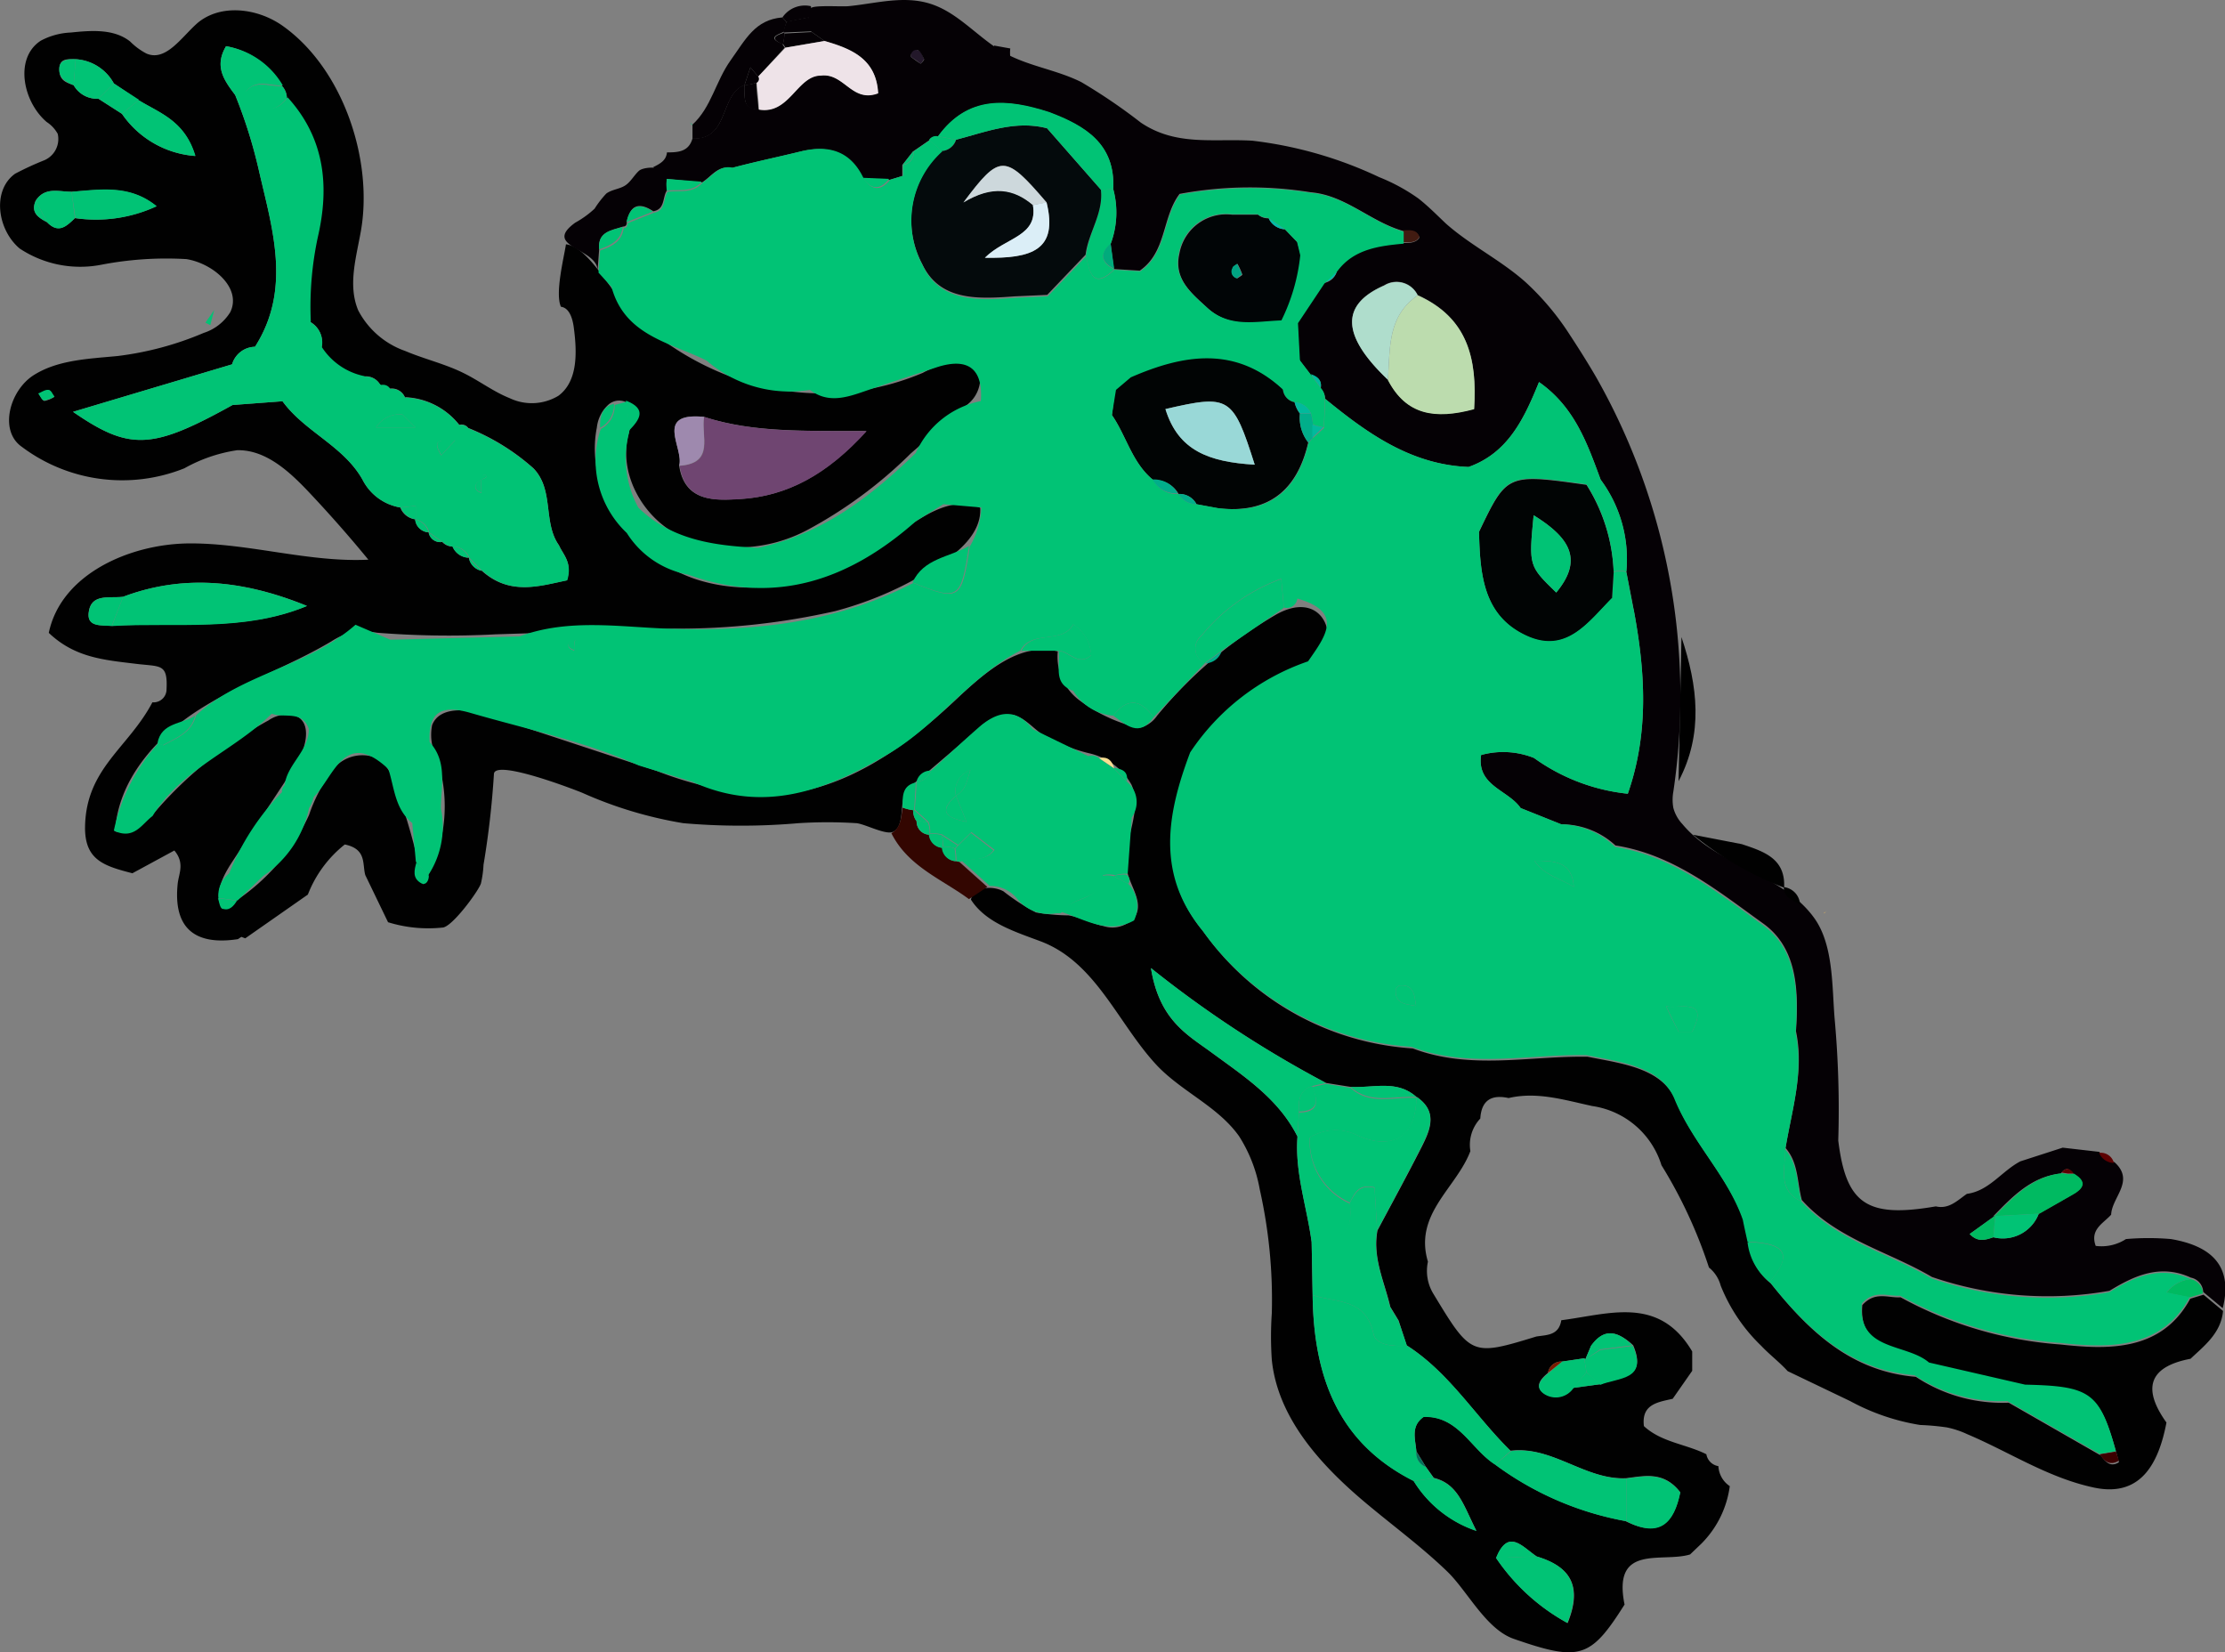 <svg xmlns="http://www.w3.org/2000/svg" width="136.81" height="101.59" viewBox="0 0 136.81 101.59">
  <rect x="0" y="0" width="136.81" height="101.59" fill="#808080" stroke="none"/>
  <defs>
    <style>
      .cls-1 {
        fill: #050105;
      }

      .cls-2 {
        fill: #23182a;
      }

      .cls-3 {
        fill: #010101;
      }

      .cls-4 {
        fill: #fec351;
      }

      .cls-5 {
        fill: #01c375;
      }

      .cls-6 {
        fill: #bcdcae;
      }

      .cls-7 {
        fill: #eee3e8;
      }

      .cls-8 {
        fill: #afddcc;
      }

      .cls-9 {
        fill: #00ba61;
      }

      .cls-10 {
        fill: #01ab7c;
      }

      .cls-11 {
        fill: #411b11;
      }

      .cls-12 {
        fill: #01bda7;
      }

      .cls-13 {
        fill: #5c0001;
      }

      .cls-14 {
        fill: #01ba9c;
      }

      .cls-15 {
        fill: #6f4571;
      }

      .cls-16 {
        fill: #330601;
      }

      .cls-17 {
        fill: #9e89ae;
      }

      .cls-18 {
        fill: #3b0000;
      }

      .cls-19 {
        fill: #01715b;
      }

      .cls-20 {
        fill: #f7df91;
      }

      .cls-21 {
        fill: #01ae8a;
      }

      .cls-22 {
        fill: #7a1c01;
      }

      .cls-23 {
        fill: #00ab91;
      }

      .cls-24 {
        fill: #010404;
      }

      .cls-25 {
        fill: #040a0c;
      }

      .cls-26 {
        fill: #010506;
      }

      .cls-27 {
        fill: #cdd8dc;
      }

      .cls-28 {
        fill: #dbeef7;
      }

      .cls-29 {
        fill: #99d8d7;
      }

      .cls-30 {
        fill: #00a482;
      }
    </style>
  </defs>
  <g id="Layer_2" data-name="Layer 2">
    <g id="Layer_1-2" data-name="Layer 1">
      <g>
        <path class="cls-1" d="M61.12,2.8l1,.18a2.19,2.19,0,0,0,0,.51C61.59,3.58,61.19,3.43,61.12,2.8Z"/>
        <path class="cls-1" d="M49.86.38a1,1,0,0,1-.14.7l-1.36.27-.25-.28A1.67,1.67,0,0,1,49.86.38Z"/>
        <path class="cls-1" d="M50.7,2.52l-2.4.41-.16-.24A2.56,2.56,0,0,0,48.23,2l0,.06,1.68-.09Z"/>
        <path class="cls-2" d="M56,3.49c0-.31.12-.52.42-.41s.3.35.4.56c0,0-.2.29-.21.28C56.44,3.79,56.24,3.64,56,3.49Z"/>
        <path class="cls-1" d="M49.86,1.93,48.18,2c0-.23.11-.45.18-.67l1.36-.27C49.76,1.36,49.81,1.65,49.86,1.93Z"/>
        <path class="cls-1" d="M48.23,2a2.56,2.56,0,0,1-.09.73C47.21,2.33,47.82,2.15,48.23,2Z"/>
        <path class="cls-1" d="M98.15,23.2a39.75,39.75,0,0,1,4.74,25.47,2.82,2.82,0,0,0,0,1,2.34,2.34,0,0,0,.56,1c2.16,2.59,6.08,3,8.08,5.74,1.22,1.66,1.11,4.24,1.28,6.25a61.91,61.91,0,0,1,.22,7.46c.48,3.92,1.77,4.78,6,4.05.81.19,1.33-.37,1.91-.77,1.37-.18,2.14-1.4,3.29-2l2.6-.84,2.26.26a1,1,0,0,0,.91.62c1.31,1.16-.15,2.16-.19,3.24-.48.54-1.32.9-.95,1.92a2.76,2.76,0,0,0,1.86-.42,16,16,0,0,1,2.77,0c2.34.4,3.86,1.54,3.18,4.25l-1.2-1a.94.94,0,0,0-.76-.88c-1.86-.86-3.47-.13-5,.81a21.89,21.89,0,0,1-10.92-.85c-2.66-1.57-5.81-2.3-8-4.73-.29-1.08-.2-2.29-1-3.2.39-2.38,1.16-4.72.64-7.18.17-2.48.09-5.1-2-6.61-2.79-2-5.52-4.25-9.1-4.81A4.89,4.89,0,0,0,96,50.68l-2.5-1c-.77-1.12-2.71-1.36-2.43-3.26a5.1,5.1,0,0,1,3.25.18,12,12,0,0,0,5.77,2.2c1.32-3.78,1.07-7.54.36-11.33L100,35.15a8.19,8.19,0,0,0-1.58-5.66c-.82-2.21-1.59-4.46-3.79-6-.91,2.24-1.9,4.36-4.33,5.22-3.54-.14-6.23-2.07-8.82-4.19a1,1,0,0,0-.27-.64c.08-.49-.2-.7-.61-.82l-.71-.93-.12-2.3,1.63-2.43a1,1,0,0,0,.82-.79c1-1.33,2.53-1.53,4.06-1.67.39,0,.8,0,1-.34-.21-.49-.64-.37-1-.4-2-.56-3.54-2.2-5.69-2.38a23.71,23.71,0,0,0-8.06.1c-1.09,1.43-.79,3.58-2.45,4.72l-1.59-.1,0,0L68.29,15a5.51,5.51,0,0,0,.16-3.36c.14-2.78-1.73-3.89-3.93-4.72-2.57-.83-5-1.06-6.85,1.49a.5.5,0,0,0-.54.22l-1,.69-.65.83c0,.22,0,.45,0,.67l-.79.24L53.05,11c-.8-1.7-2.15-2.1-3.88-1.67-1.39.34-2.79.63-4.18,1-.85-.18-1.25.53-1.83.89L41,11l-.84-.72c.39-.2.8-.39.85-.91h-.09c.72,0,1.42,0,1.66-.86v0c2.28.08,1.64-2.68,3.2-3.3.06.63-.23,1.47.86,1.51,1.89.33,2.35-2.07,3.82-2.09,1.44-.17,1.9,1.7,3.52,1.09C53.88,3.62,52.36,3,50.7,2.52l-.84-.59c-.26-.19-.19-1.23,0-1.43s1.86-.08,2.3-.12c1.68-.16,3.4-.68,5.07-.14s2.84,2,4.36,2.91,3.33,1.11,4.9,1.9a34.68,34.68,0,0,1,3.66,2.49C72.32,9,74.6,8.51,77,8.65a25,25,0,0,1,7.8,2.24,11.47,11.47,0,0,1,2.41,1.31c.6.47,1.12,1,1.69,1.54,1.53,1.36,3.42,2.27,4.94,3.64a16.46,16.46,0,0,1,2.55,3C97,21.31,97.6,22.25,98.15,23.2Zm24.53,51.54-1.57,1.13c.52.54,1,.35,1.46.2a2.37,2.37,0,0,0,2.79-1.45l2-1.14c.71-.39,1-.81.11-1.33-.24-.34-.49-.38-.75,0-1.83.19-3,1.44-4.17,2.64ZM85.34,23.35c1.12,2.15,2.88,2.44,5.3,1.79.2-3.12-.41-5.61-3.47-7a1.44,1.44,0,0,0-2.06-.6C82.4,18.74,82.49,20.64,85.34,23.35ZM56,3.49c.2.15.4.3.61.43,0,0,.24-.23.21-.28-.1-.21-.22-.5-.4-.56S56,3.18,56,3.49Z"/>
        <path class="cls-3" d="M109.7,54.58a20.43,20.43,0,0,1-5.6-3.26l3,.58C108.45,52.35,109.8,52.78,109.7,54.58Z"/>
        <path class="cls-3" d="M110.68,55.6c-.46-.24-1-.44-1-1.06A1.13,1.13,0,0,1,110.68,55.6Z"/>
        <path class="cls-4" d="M112.17,56.16l.12-.15c.1-.08,0,0-.14.13Z"/>
        <path class="cls-3" d="M99.89,98.65c-2.09,3.31-2.75,3.52-6.81,2.11-1.7-.59-2.84-2.92-4.07-4.12-1.58-1.53-3.36-2.83-5.05-4.25-2.75-2.31-5.4-5.21-5.76-8.79a20.85,20.85,0,0,1,0-2.85,30.94,30.94,0,0,0-.74-7.62,9,9,0,0,0-1.27-3.27c-1.28-1.81-3.46-2.71-5-4.3C68.76,63,67.43,59.18,64,57.88c-1.59-.6-3.38-1.14-4.3-2.57.17-.78,1.3-.89,2-.51a13,13,0,0,0,2,1.3,12.77,12.77,0,0,0,2,.18c.74.11,1.42.5,2.16.66a1.74,1.74,0,0,0,2-.71c.37-.8-.29-1.67-.52-2.52-.48-1.79,1-3.77.23-5.47A4,4,0,0,0,67,46.32a10.42,10.42,0,0,1-3-1.23c-.57-.42-1.06-1-1.75-1.15a2.93,2.93,0,0,0-2.24,1l-3.53,3A2.72,2.72,0,0,0,55.58,49c-.22.59,0,1.81-.66,2.14-.45.22-1.73-.48-2.26-.53a28.19,28.19,0,0,0-3.56,0,40.94,40.94,0,0,1-7.09,0,25.26,25.26,0,0,1-6.19-1.86c-.35-.15-5.45-2.13-5.45-1.15a53.92,53.92,0,0,1-.64,5.57,6.37,6.37,0,0,1-.16,1.15c-.15.47-1.81,2.73-2.38,2.71a8.35,8.35,0,0,1-3.33-.33l-1.4-2.9c-.19-.67.1-1.6-1.26-1.88A7.29,7.29,0,0,0,18.93,55l-3.85,2.69-.24-.09-.21.14c-2.69.41-4-.71-3.7-3.45.08-.61.43-1.24-.21-2L8.14,53.69c-1.73-.45-2.94-.8-2.91-2.86.06-3.6,2.67-4.85,4.14-7.65l0,0a.8.8,0,0,0,.87-.81c.08-1.6-.38-1.37-1.9-1.56-2-.24-3.75-.39-5.34-1.9.75-3.62,5-5.48,8.65-5.5s7.34,1.18,11,1q-1.78-2.17-3.73-4.23c-1.19-1.25-2.62-2.54-4.34-2.5a9.45,9.45,0,0,0-3.24,1.11,10.28,10.28,0,0,1-10-1.32C-.08,26.48.59,24,2.08,23.06s3.38-1,5.14-1.17a19.52,19.52,0,0,0,5.3-1.42,3,3,0,0,0,1.64-1.28c.72-1.49-1.07-3-2.7-3.26a21.13,21.13,0,0,0-5.25.35,6.74,6.74,0,0,1-5-1C-.17,14.12-.5,11.7.93,10.68a18.4,18.4,0,0,1,1.8-.83,1.42,1.42,0,0,0,.82-1.62,2.06,2.06,0,0,0-.68-.73c-1.47-1.25-2-3.94-.36-5A4.29,4.29,0,0,1,4.35,2C5.61,1.87,7,1.76,8,2.55A4.09,4.09,0,0,0,9,3.29c1.2.52,2.15-1,3.15-1.88,1.45-1.21,3.73-.9,5.26.2,3.68,2.63,5.51,8.16,4.8,12.48-.28,1.66-.85,3.42-.18,5a5.2,5.2,0,0,0,2.89,2.49c1.2.51,2.49.8,3.65,1.39.94.47,1.79,1.12,2.77,1.51a3.16,3.16,0,0,0,3-.15c1.21-.9,1.14-2.7.94-4.2-.07-.53-.26-1.2-.79-1.27-.37-.83.18-3,.31-3.84,1.47.16,3,3.32,4.13,4.37a17.81,17.81,0,0,0,5.82,3.7,15.87,15.87,0,0,0,12-.17,5.19,5.19,0,0,1,2-.63,1.43,1.43,0,0,1,1.51,1.18,2.06,2.06,0,0,1-.9,1.49L56,27.88a27.38,27.38,0,0,1-6.39,4.72,9.2,9.2,0,0,1-7.7.4c-2.41-1.12-4-4-3.2-6.54.16-.47.4-1,.16-1.43a1,1,0,0,0-1.44-.17,2.23,2.23,0,0,0-.73,1.42c-.81,4.08,2.38,8.25,6.37,9.42s8.39-.19,11.77-2.62c1.63-1.17,3.59-2.68,5.43-1.86.09,1.42-1.12,2.56-2.3,3.35a21.8,21.8,0,0,1-6.61,3,43.72,43.72,0,0,1-9.9,1.08l-11,.35a55.26,55.26,0,0,1-7.28-.1,4.8,4.8,0,0,0-1.69,0,4.71,4.71,0,0,0-1.11.53C17.74,41,14.76,42,12.15,43.69S7.25,48,7.08,51.11c1,.31,1.95-.62,2.65-1.42a25.13,25.13,0,0,1,6.78-5.4A2,2,0,0,1,18.16,44c1.1.45.62,2.1,0,3.09L14.27,53c-.57.87-1.15,2-.59,2.89A12.69,12.69,0,0,0,19,50.11a10.12,10.12,0,0,1,1.47-2.8,2.31,2.31,0,0,1,2.83-.64,3.11,3.11,0,0,1,1,1.62A37.83,37.83,0,0,1,26,54.38a9.27,9.27,0,0,0,.85-7.8,3.07,3.07,0,0,1-.28-2c.47-1.19,2.2-1,3.42-.61L40.39,47.4a21,21,0,0,0,6.94,1.46c4.37-.07,8.23-2.82,11.41-5.81,1.77-1.67,3.94-3.61,6.3-3A3.33,3.33,0,0,0,66.3,43a9.82,9.82,0,0,0,2.92,1.53,1.74,1.74,0,0,0,1,.18,1.85,1.85,0,0,0,.93-.71,27,27,0,0,1,7.36-6.24c3.19-1.74,4.1,2.27,2,3a14.25,14.25,0,0,0-7.25,5.6c-1.42,3.76-2.11,7.48.75,10.94a17.13,17.13,0,0,0,12.86,7.16c3.53,1.34,7.17.45,10.75.51,2.07.42,4.59.68,5.42,2.7,1.1,2.7,3.25,4.7,4.2,7.42l.29,1.35a3.67,3.67,0,0,0,1.36,2.47c2.32,2.92,4.92,5.41,8.91,5.74a9.62,9.62,0,0,0,5.71,1.59l5.67,3.25c.28.39.59.74,1.11.41,0,0-.1-.38-.16-.58-1-3.63-1.57-4-5.58-4.09l-5.91-1.36c-1.39-1.2-4.4-.68-4.13-3.63.79-.88,1.61-.42,2.35-.48a24,24,0,0,0,9.81,2.9c2.79.3,6.21.51,8-2.81l.82-.25,1.2,1c-.13,1.36-1.13,2.12-2,2.94-2.63.5-2.94,1.88-1.48,3.92-.49,2.58-1.62,4.6-4.45,4s-5.21-2.19-7.79-3.28a5.65,5.65,0,0,0-1.26-.42,15.1,15.1,0,0,0-1.65-.15,13.46,13.46,0,0,1-4.3-1.47l-3.84-1.84c-.52-.57-1.1-1-1.63-1.56a10.56,10.56,0,0,1-2.49-3.7,2.12,2.12,0,0,0-.72-1.11,29.2,29.2,0,0,0-2.92-6.29A5.24,5.24,0,0,0,97.9,68c-1.71-.37-3.39-.9-5.14-.49-1.05-.23-1.67.13-1.74,1.26a2.36,2.36,0,0,0-.61,2c-.85,2.27-3.49,3.86-2.61,6.8a2.7,2.7,0,0,0,.35,2c2.3,3.8,2.34,3.82,6.32,2.6.65-.1,1.38-.06,1.53-1l0,0c2.92-.37,6-1.54,8.05,1.92v1.19L102.85,86c-.92.21-1.93.33-1.77,1.68,1.08,1,2.59,1.1,3.84,1.73a.89.89,0,0,0,.74.73,1.57,1.57,0,0,0,.7,1.23,6.15,6.15,0,0,1-1.75,3.54l-.69.66C102.19,96.1,99.13,94.88,99.89,98.65ZM25.53,31.93h0a.88.88,0,0,0,.83.8h0a.72.72,0,0,0,.83.59.86.86,0,0,0,.64.28,1.11,1.11,0,0,0,1,.69l0,0a1,1,0,0,0,.78.79c1.72,1.56,3.54.95,5.24.6.36-1.1-.22-1.57-.48-2.16-1-1.4-.28-3.42-1.58-4.74a13.59,13.59,0,0,0-4-2.47.51.51,0,0,0-.55-.19,4.47,4.47,0,0,0-3.32-1.7l0,.06a.88.88,0,0,0-1-.58.5.5,0,0,0-.52-.2,1,1,0,0,0-1.07-.55,4.08,4.08,0,0,1-2.57-1.75,1.44,1.44,0,0,0-.7-1.62h0a20.35,20.35,0,0,1,.43-5.16c.73-3.14.43-6.09-1.85-8.6a1.14,1.14,0,0,0-.3-.74A5,5,0,0,0,13.9,2.84c-.75,1.26-.1,2.12.56,3A30.05,30.05,0,0,1,15.9,10.4c.82,3.6,2.06,7.34-.22,10.92a1.5,1.5,0,0,0-1.41,1.08L4.49,25.32C8,27.74,9.37,27.63,14.3,24.9l3.07-.23c1.37,1.88,3.75,2.74,4.92,4.82a3.2,3.2,0,0,0,2.32,1.71A1.14,1.14,0,0,0,25.53,31.93ZM97.81,82.79l-.33.78-.07-.06-1.36.2a.83.83,0,0,0-.87.7c-.44.36-.85.83-.24,1.25a1.31,1.31,0,0,0,1.79-.33l1.69-.23c1.08-.45,2.9-.29,2-2.39C99.5,81.87,98.64,81.57,97.81,82.79ZM2.2,12.33c-.33.73.15,1.05.69,1.33.69.72,1.2.25,1.72-.25a8.84,8.84,0,0,0,5-.73c-1.65-1.35-3.46-1-5.24-.89C3.63,11.79,2.77,11.47,2.2,12.33ZM4.53,5.24a1.65,1.65,0,0,0,1.52.83L7.5,7A6,6,0,0,0,12,9.59c-.65-2.19-2.23-2.65-3.5-3.44L7,5.13A2.87,2.87,0,0,0,4.65,3.64c-.47,0-1-.08-1,.62S4.06,5.06,4.53,5.24ZM92,95.79a12.57,12.57,0,0,0,4.39,4c.95-2.33.11-3.49-1.89-4.09C93.62,95.12,92.74,93.92,92,95.79ZM87.09,67.44c-1.22-1.09-2.69-.52-4.06-.62l-1.5-.24a68.14,68.14,0,0,1-10.76-7.06c.51,3.21,2.24,4.1,3.7,5.17,2,1.48,4.14,2.85,5.31,5.19v0c-.17,2.22.59,4.33.87,6.5l.06,3.22c.06,4.9,1.48,9.06,6.21,11.44a7.24,7.24,0,0,0,3.86,3.07c-.8-1.57-1.12-2.88-2.62-3.25l-.5-.7-.57-.93c-.06-.75-.37-1.56.45-2.13,2.15-.05,2.91,2,4.39,2.93a19.27,19.27,0,0,0,8,3.48c2.11,1.07,3,.11,3.38-1.77-1-1.3-2.18-1-3.32-.86-2.53.12-4.54-2-7.12-1.69-2.17-2.13-3.76-4.81-6.38-6.48L86,81.19l-.51-.84c-.36-1.55-1.1-3-.79-4.7.91-1.71,1.84-3.41,2.72-5.14.54-1.07,1-2.17-.31-3.07ZM7.57,36.69c-.82.11-2-.24-2.12,1-.09.88.82.73,1.42.79,4-.27,8.1.39,12-1.23C15.16,35.74,11.42,35.24,7.57,36.69ZM43.29,25.63c-3.11-.3-1.22,1.91-1.53,3,.34,2.27,2.26,2.13,3.7,2.05,2.95-.16,5.41-1.54,7.8-4.18C49.53,26.48,46.34,26.61,43.29,25.63ZM3.35,24.39C3.22,24.24,3.11,24,3,24s-.41.14-.62.22c.12.15.23.42.36.43A1.78,1.78,0,0,0,3.35,24.39Z"/>
        <path class="cls-1" d="M45.78,5.23c-1.56.62-.92,3.38-3.2,3.3V7.66l0,0C43.74,6.6,44,5,44.93,3.7s1.5-2.49,3.18-2.63l.25.28c-.07.22-.13.44-.18.67l0-.06c-.41.19-1,.37-.09.73l.16.24L46.62,4.71l-.48-.57-.37,1.11Z"/>
        <path class="cls-5" d="M42.57,7.66l-.16-.14.14.17Z"/>
        <path class="cls-6" d="M87.17,18.16c3.06,1.37,3.67,3.86,3.47,7-2.42.65-4.18.36-5.3-1.79C85.48,21.45,85.29,19.45,87.17,18.16Z"/>
        <path class="cls-7" d="M46.62,4.71,48.3,2.93l2.4-.41C52.36,3,53.88,3.62,54,5.74c-1.62.61-2.08-1.26-3.52-1.09-1.47,0-1.93,2.42-3.82,2.09,0-.55-.09-1.1-.13-1.65A.27.27,0,0,0,46.62,4.71Z"/>
        <path class="cls-1" d="M36.84,15.33l-.1,1.36c.1-1.44-3.47-1.48-1.37-3a6,6,0,0,0,1.19-.86,6.06,6.06,0,0,1,.72-.93c.34-.25.8-.27,1.15-.49s.55-.63.86-.91,1.85-.35,1.72.44a2.77,2.77,0,0,0,0,.76c-.29.43-.1,1.16-.84,1.29-.87-.58-1.42-.39-1.63.65,0,.19-.05.28-.23.29C37.58,14.17,36.74,14.25,36.84,15.33Z"/>
        <path class="cls-8" d="M87.17,18.16c-1.88,1.29-1.69,3.29-1.83,5.19-2.85-2.71-2.94-4.61-.23-5.79A1.44,1.44,0,0,1,87.17,18.16Z"/>
        <path class="cls-9" d="M127.51,72.15c.88.52.6.94-.11,1.33l-2,1.14-2.77.15c1.19-1.2,2.34-2.45,4.17-2.64l.37.06Z"/>
        <path d="M103.39,39.17c1,3,1.36,5.94-.18,8.86Z"/>
        <path class="cls-5" d="M78.88,23.91a2.2,2.2,0,0,1,1-1.82l.71.93.61.82a1,1,0,0,1,.27.64l-.07,1.79h0a3.14,3.14,0,0,1-.67-.17,3.87,3.87,0,0,0-.12-.68,1.19,1.19,0,0,0-1-.69A.88.88,0,0,1,78.88,23.91Z"/>
        <path class="cls-5" d="M67.69,11.66c.26,0,.51,0,.76-.05A5.51,5.51,0,0,1,68.29,15c-.69.62-.59,1.14.22,1.56l0,0c-1.31,1.26-1.51.18-1.74-.83C66.92,14.3,67.86,13.11,67.69,11.66Z"/>
        <path class="cls-5" d="M122.59,74.77l2.77-.15a2.37,2.37,0,0,1-2.79,1.45l.11-1.33Z"/>
        <path class="cls-5" d="M110.77,73.87c-1.5-.69-1-2.05-1-3.2C110.57,71.58,110.48,72.79,110.77,73.87Z"/>
        <path class="cls-5" d="M99.22,35.18a1.16,1.16,0,0,1,.78,0l.45,2.35a1.2,1.2,0,0,1-1.33-.71Z"/>
        <path class="cls-9" d="M122.68,74.74l-.11,1.33c-.47.15-.94.34-1.46-.2Z"/>
        <path class="cls-9" d="M133.21,79.48a2.16,2.16,0,0,1,1.48-.84.94.94,0,0,1,.76.88l-.82.25Z"/>
        <path class="cls-5" d="M41,11.72A2.77,2.77,0,0,1,41,11l2.15.17C42.58,11.85,41.74,11.63,41,11.72Z"/>
        <path class="cls-10" d="M68.51,16.53c-.81-.42-.91-.94-.22-1.56Z"/>
        <path class="cls-11" d="M86.28,14.9c0-.25,0-.5,0-.74.39,0,.82-.09,1,.4C87.08,14.94,86.67,14.9,86.28,14.9Z"/>
        <path class="cls-1" d="M46.51,5.09c0,.55.09,1.1.13,1.65-1.09,0-.8-.88-.86-1.51v0A3.76,3.76,0,0,0,46.51,5.09Z"/>
        <path class="cls-5" d="M54.67,11c-.57.7-1.11.68-1.62-.07Z"/>
        <path class="cls-5" d="M57.67,8.38l1.12.21a1,1,0,0,1-.89.7l-.77-.69A.5.5,0,0,1,57.67,8.38Z"/>
        <path class="cls-5" d="M56.16,9.29a.73.73,0,0,1-.65.83Z"/>
        <path class="cls-12" d="M81.4,17.36l.83-.8A1,1,0,0,1,81.4,17.36Z"/>
        <path class="cls-13" d="M129.07,70.88a.83.83,0,0,1,.91.62A1,1,0,0,1,129.07,70.88Z"/>
        <path class="cls-13" d="M127.51,72.15l-.38,0-.37-.06C127,71.77,127.27,71.81,127.51,72.15Z"/>
        <path class="cls-14" d="M81.21,23.84,80.6,23C81,23.14,81.29,23.35,81.21,23.84Z"/>
        <path class="cls-5" d="M91.93,90.05c-1.48-.94-2.24-3-4.39-2.93-.82.57-.51,1.38-.45,2.13a.9.9,0,0,0,.57.93l.5.7-1.24.18c-4.73-2.38-6.15-6.54-6.21-11.44,1.42.49,3.27.17,3.74,2.38.15.72,1.25.79,2.06.73,2.62,1.67,4.21,4.35,6.38,6.48Z"/>
        <path class="cls-15" d="M43.29,25.63c3.05,1,6.24.85,10,.88-2.39,2.64-4.85,4-7.8,4.18-1.44.08-3.36.22-3.7-2.05C44,28.49,43.09,26.8,43.29,25.63Z"/>
        <path class="cls-5" d="M86.51,82.73c-.81.06-1.91,0-2.06-.73-.47-2.21-2.32-1.89-3.74-2.38l-.06-3.22c1.69,0,2.6-.63,2.34-2.44.31-.56.57-1.17,1.53-.93l.16,2.62c-.31,1.66.43,3.15.79,4.7l.51.84Z"/>
        <path class="cls-5" d="M7.57,36.69c3.85-1.45,7.59-.95,11.31.57-3.91,1.62-8,1-12,1.23Z"/>
        <path class="cls-5" d="M79.78,69.88c-1.17-2.34-3.28-3.71-5.31-5.19-1.46-1.07-3.19-2-3.7-5.17a68.14,68.14,0,0,0,10.76,7.06l-.85.19c-.77.27-.86.88-.81,1.57Z"/>
        <path class="cls-5" d="M84.68,75.65,84.52,73c-1-.24-1.22.37-1.53.93a4.15,4.15,0,0,1-2.45-4,3,3,0,0,1,2.93-.13c2,.91,3.6.22,3.62-2.37,1.33.9.85,2,.31,3.07C86.52,72.24,85.59,73.94,84.68,75.65Z"/>
        <path class="cls-5" d="M91.93,90.05l1-.84C95.47,88.9,97.48,91,100,90.9L100,93.53A19.27,19.27,0,0,1,91.93,90.05Z"/>
        <path class="cls-5" d="M87.09,67.44c0,2.59-1.57,3.28-3.62,2.37a3,3,0,0,0-2.93.13l-.76,0v0l.09-1.54c1.24,0,1.19-.71.81-1.57l.85-.19,1.5.24c1.21,1.1,2.68.54,4.06.62Z"/>
        <path class="cls-5" d="M74.09,40.79a1,1,0,0,1-.21-1.7,11.27,11.27,0,0,1,4.9-3.49l.16,1.77-3.88,2.68-1,.73Z"/>
        <path class="cls-5" d="M94.48,95.69c2,.6,2.84,1.76,1.89,4.09a12.57,12.57,0,0,1-4.39-4Z"/>
        <path class="cls-5" d="M79.78,69.9l.76,0A4.15,4.15,0,0,0,83,74c.26,1.81-.65,2.49-2.34,2.44C80.37,74.23,79.61,72.12,79.78,69.9Z"/>
        <path class="cls-5" d="M100,93.53,100,90.9c1.14-.14,2.3-.44,3.32.86C102.94,93.64,102.06,94.6,100,93.53Z"/>
        <path class="cls-5" d="M65.3,56.08c.55-1,2.39-.63,2.39-2.22a1.63,1.63,0,0,1,.76,0l.93.48a2,2,0,0,1,.35,2.25C68.16,57.47,66.75,56.55,65.3,56.08Z"/>
        <path class="cls-16" d="M59.58,55.28c-1.68-1.24-3.74-2-4.77-4.05.61-.36.59-1,.69-1.58a2.83,2.83,0,0,0,.71.17l-.05-.06a1,1,0,0,0,.2.73.81.81,0,0,0,.79.83l0-.06a.89.89,0,0,0,.85.87l-.05-.05a.9.9,0,0,0,.85.87L59,53l1.71,1.53Z"/>
        <path class="cls-5" d="M4.4,11.79c1.78-.15,3.59-.46,5.24.89a8.84,8.84,0,0,1-5,.73Z"/>
        <path class="cls-5" d="M8.52,6.15c1.27.79,2.85,1.25,3.5,3.44A6,6,0,0,1,7.5,7Z"/>
        <path class="cls-5" d="M59.58,33.57c-.5,3.3-.63,3.38-3.47,2.24C56.78,34.32,58.39,34.26,59.58,33.57Z"/>
        <path class="cls-5" d="M86.92,91.06l1.24-.18c1.5.37,1.82,1.68,2.62,3.25A7.24,7.24,0,0,1,86.92,91.06Z"/>
        <path class="cls-17" d="M43.29,25.63c-.2,1.17.67,2.86-1.53,3C42.07,27.54,40.18,25.33,43.29,25.63Z"/>
        <path class="cls-5" d="M96.05,83.71l1.36-.2.14.86-.82,1a1.31,1.31,0,0,1-1.79.33c-.61-.42-.2-.89.24-1.25Z"/>
        <path class="cls-5" d="M97.55,84.37l-.14-.86.07.06L98.4,83l2-.25c.94,2.1-.88,1.94-2,2.39Z"/>
        <path class="cls-5" d="M66,38.38a2.41,2.41,0,0,1,1.1,1.89c-.79.73-1.36-.25-2-.26l-2.3,0C63.48,38.68,65.31,39.64,66,38.38Z"/>
        <path class="cls-5" d="M107.45,76.36c1.79.08,3.12.43,1.36,2.47A3.67,3.67,0,0,1,107.45,76.36Z"/>
        <path class="cls-5" d="M6.05,6.07a1.65,1.65,0,0,1-1.52-.83l.12-1.6A2.87,2.87,0,0,1,7,5.13Z"/>
        <path class="cls-5" d="M4.4,11.79l.21,1.62c-.52.5-1,1-1.72.25L2.2,12.33C2.77,11.47,3.63,11.79,4.4,11.79Z"/>
        <path class="cls-5" d="M6.05,6.07,7,5.13l1.54,1L7.5,7Z"/>
        <path class="cls-5" d="M7.57,36.69l-.7,1.8c-.6-.06-1.51.09-1.42-.79C5.58,36.45,6.75,36.8,7.57,36.69Z"/>
        <path class="cls-5" d="M15.07,5.69c.63-.84,1.5-.34,2.27-.4a1.14,1.14,0,0,1,.3.74C16.6,7.34,15.84,6.46,15.07,5.69Z"/>
        <path class="cls-5" d="M87.09,67.44c-1.38-.08-2.85.48-4.06-.62C84.4,66.92,85.87,66.35,87.09,67.44Z"/>
        <path class="cls-5" d="M68.45,44c.88-1.14,1.7-1,2.48.1C70.05,45.37,69.25,44.57,68.45,44Z"/>
        <path class="cls-5" d="M10,45.82l-.32-.12C9.91,44.4,11.21,44.53,12,44,11.74,45.05,10.81,45.38,10,45.82Z"/>
        <path class="cls-5" d="M100.38,82.71l-2,.25a1.22,1.22,0,0,0-.59-.17C98.64,81.57,99.5,81.87,100.38,82.71Z"/>
        <path class="cls-5" d="M94.48,95.69l-2.5.1C92.74,93.92,93.62,95.12,94.48,95.69Z"/>
        <path class="cls-5" d="M19.77,21.42a1.66,1.66,0,0,1-.7-1.62A1.44,1.44,0,0,1,19.77,21.42Z"/>
        <path class="cls-5" d="M4.65,3.64l-.12,1.6c-.47-.18-.9-.41-.89-1S4.18,3.63,4.65,3.64Z"/>
        <path class="cls-5" d="M37.75,24.83a1.57,1.57,0,0,1-.85,1.47C36.88,25.64,37,25,37.75,24.83Z"/>
        <path class="cls-5" d="M38.65,26.5c0-.62-.1-1.24-.16-1.87C39.82,25.15,39.32,25.82,38.65,26.5Z"/>
        <path class="cls-5" d="M97.55,84.37l.87.73-1.69.23Z"/>
        <path class="cls-5" d="M3.35,24.39a1.78,1.78,0,0,1-.64.23c-.13,0-.24-.28-.36-.43.21-.08.42-.24.62-.22S3.22,24.24,3.35,24.39Z"/>
        <path class="cls-18" d="M129.1,89.41l1-.17c.06.2.21.55.16.58C129.69,90.15,129.38,89.8,129.1,89.41Z"/>
        <path class="cls-5" d="M56.21,49.82a2.83,2.83,0,0,1-.71-.17c0-.63-.06-1.35.81-1.54C56.28,48.68,56.24,49.25,56.21,49.82Z"/>
        <path class="cls-5" d="M25.61,53l.76.83c0,.34-.19.6-.44.49C25.32,54,25.48,53.48,25.61,53Z"/>
        <g>
          <path class="cls-5" d="M56.21,49.82v0l-.05,0Z"/>
          <path class="cls-5" d="M57.15,51.32v-.06h0Z"/>
          <path class="cls-5" d="M68.46,47.2l0,0,0,0Z"/>
          <path class="cls-5" d="M69.29,48.06h0l-.81-.83-.9-.61a.69.69,0,0,0-.66-.13L63.5,44.83c-1.08-1.38-2.22-1.08-3.35-.08-1,.87-1.94,1.76-2.9,2.63a1.08,1.08,0,0,1-.9.7l0,0c0,.56-.07,1.12-.1,1.69l.84.76a1.53,1.53,0,0,1,.1.7,3,3,0,0,1,.73.07l1,.65.81-.79,1.42,1.09c-.52.71-1.36.48-2,.69l1.71,1.53a2.11,2.11,0,0,1,1.65.75,2.49,2.49,0,0,0,2.41.93l.27,0,.23-.12c.55-1,2.39-.63,2.39-2.22a1.63,1.63,0,0,1,.76,0,2.23,2.23,0,0,1,.77-.09c.08-1.16.17-2.31.25-3.47A1.61,1.61,0,0,0,69.29,48.06Zm-10.51.86c.22.53.43,1.07.65,1.61C58.41,50.31,57.54,50,58.78,48.92Zm0,0a1.35,1.35,0,0,1,.89-1.57C59.46,47.91,59.43,48.58,58.78,48.91Z"/>
        </g>
        <path class="cls-5" d="M13.4,55.22l1.17.16c-.21.34-.48.65-.91.48C13.51,55.8,13.48,55.44,13.4,55.22Z"/>
        <path class="cls-5" d="M69.38,54.34l-.93-.48a2.23,2.23,0,0,1,.77-.09A.38.38,0,0,1,69.38,54.34Z"/>
        <path class="cls-19" d="M87.66,90.18a.9.9,0,0,1-.57-.93Z"/>
        <path class="cls-5" d="M69.29,48.05l-.83-.85C69,47.28,69.38,47.41,69.29,48.05Z"/>
        <path class="cls-5" d="M57.25,47.38a1.08,1.08,0,0,1-.9.7A.88.88,0,0,1,57.25,47.38Z"/>
        <path class="cls-20" d="M68.51,47.24l-.93-.63C68.11,46.49,68.38,46.76,68.51,47.24Z"/>
        <path class="cls-5" d="M13.17,19.06l-.24.93-.3-.15Z"/>
        <path class="cls-21" d="M74.11,40.78l1-.73A1.06,1.06,0,0,1,74.11,40.78Z"/>
        <path class="cls-5" d="M28.83,34.31l.78.79A1,1,0,0,1,28.83,34.31Z"/>
        <path class="cls-5" d="M27.82,33.6a1.09,1.09,0,0,1,1,.69A1.11,1.11,0,0,1,27.82,33.6Z"/>
        <path class="cls-5" d="M26.35,32.73l.83.59A.72.72,0,0,1,26.35,32.73Z"/>
        <path class="cls-5" d="M25.52,31.93a1.11,1.11,0,0,1,.83.8A.88.88,0,0,1,25.52,31.93Z"/>
        <path class="cls-5" d="M2.2,12.33l.69,1.33C2.35,13.38,1.87,13.06,2.2,12.33Z"/>
        <path class="cls-5" d="M25.56,31.1l0,.83a1.14,1.14,0,0,1-.92-.73Z"/>
        <path class="cls-22" d="M96.05,83.71l-.87.7A.83.83,0,0,1,96.05,83.71Z"/>
        <path class="cls-5" d="M23.41,23.72l-1.07-.55A1,1,0,0,1,23.41,23.72Z"/>
        <path class="cls-5" d="M97.81,82.79a1.22,1.22,0,0,1,.59.17l-.92.61Z"/>
        <path class="cls-23" d="M86,81.19l-.51-.84Z"/>
        <path class="cls-5" d="M24.92,24.5a1.05,1.05,0,0,1-1-.58A.88.88,0,0,1,24.92,24.5Z"/>
        <path class="cls-1" d="M46.51,5.09a3.76,3.76,0,0,1-.74.16l.37-1.11.48.57A.27.27,0,0,1,46.51,5.09Z"/>
        <path class="cls-5" d="M104.05,63.43l-.84,0-.77-1.57C103.27,62.06,105.12,61.29,104.05,63.43Z"/>
        <path class="cls-5" d="M94.35,52.92c1.15,0,2.32,0,2.42,1.61C95.93,54,94.92,53.81,94.35,52.92Z"/>
        <path class="cls-5" d="M87.07,61.85c-.59-.12-1.3-.09-1.25-1a.36.36,0,0,1,.25-.26c.91-.07.89.65,1,1.23Z"/>
        <path class="cls-24" d="M99.22,35.18l-.1,1.61c-1.45,1.46-2.79,3.45-5.25,2.32-2.71-1.24-2.86-3.85-2.93-6.4,1.72-3.59,1.72-3.59,6.61-2.9A10.77,10.77,0,0,1,99.22,35.18Zm-4.92-3.5C94,34.8,94,34.79,95.69,36.43,97.31,34.48,96.64,33.12,94.3,31.68Z"/>
        <path class="cls-25" d="M57.9,9.29a1,1,0,0,0,.89-.7c1.84-.48,3.64-1.21,5.59-.7l3.31,3.77c.17,1.45-.77,2.64-.94,4l-2.36,2.47-2,.09c-2.19.16-4.61.32-5.69-2A5.74,5.74,0,0,1,57.9,9.29Zm6.45,3.15c-2.57-3-2.86-3-5.11,0,1.77-1.07,3.09-.89,4.27.16.33,1.94-1.69,2-2.95,3.24C63.45,15.9,65.07,15.38,64.35,12.44Z"/>
        <path class="cls-5" d="M36.84,15.33c-.1-1.08.74-1.16,1.45-1.38C38.18,14.8,37.54,15.09,36.84,15.33Z"/>
        <path class="cls-5" d="M38.52,13.66c.21-1,.76-1.23,1.63-.65Z"/>
        <path class="cls-24" d="M68.57,23.89l.91-.77c3.28-1.43,6.48-1.95,9.4.79a.88.88,0,0,0,.72.82,1.81,1.81,0,0,0,.33.7,2.46,2.46,0,0,0,.51,1.77c-.68,2.95-2.45,4.4-5.55,4.05L73.57,31a1.18,1.18,0,0,0-1.1-.63l0,0a1.68,1.68,0,0,0-1.55-.85c-1.31-1.05-1.66-2.72-2.55-4Zm8.58,4.68c-1.34-4.21-1.55-4.33-5.49-3.42C72.45,27.71,74.33,28.4,77.15,28.57Z"/>
        <path class="cls-26" d="M80,15.74a11.72,11.72,0,0,1-1.16,4c-1.58.05-3.2.48-4.59-.8-1-.93-2.09-1.78-1.73-3.35a2.93,2.93,0,0,1,3.24-2.39l1.6,0a.92.92,0,0,0,.65.22,1.15,1.15,0,0,0,1,.68l0,0,.77.8Zm-3.91,1.37c.11-.08.31-.19.3-.23a4.33,4.33,0,0,0-.3-.66c-.1.08-.24.15-.28.26A.42.42,0,0,0,76.06,17.11Z"/>
        <path class="cls-12" d="M79,14.09a1.15,1.15,0,0,1-1-.68Z"/>
        <path class="cls-12" d="M79.77,14.91l-.77-.8Z"/>
        <path class="cls-21" d="M80.44,27.2a2.46,2.46,0,0,1-.51-1.77h.68a3.87,3.87,0,0,1,.12.68l0,.82Z"/>
        <path class="cls-14" d="M80.69,26.92l0-.82a3.14,3.14,0,0,0,.67.17Z"/>
        <path class="cls-14" d="M80.61,25.42h-.68a1.81,1.81,0,0,1-.33-.7A1.19,1.19,0,0,1,80.61,25.42Z"/>
        <path class="cls-5" d="M35.37,39.3a1.85,1.85,0,0,0-.06.66c-.33-.09-.45-.28-.29-.52C35.08,39.35,35.25,39.34,35.37,39.3Z"/>
        <path class="cls-5" d="M61.08,52.28c-.52.71-1.36.48-2,.69l-.27,0a4.15,4.15,0,0,0-.07-.79l.16-.18.81-.79Z"/>
        <path class="cls-5" d="M59.43,50.53c-1-.22-1.89-.5-.65-1.61Z"/>
        <path class="cls-5" d="M58.78,48.91a1.35,1.35,0,0,1,.89-1.57C59.46,47.91,59.43,48.58,58.78,48.91Z"/>
        <g>
          <path class="cls-5" d="M134.69,78.64c-1.86-.86-3.47-.13-5,.81a21.89,21.89,0,0,1-10.92-.85c-2.66-1.57-5.81-2.3-8-4.73-1.5-.69-1-2-1-3.19h0c.39-2.38,1.16-4.72.64-7.18.17-2.48.09-5.1-2-6.61-2.79-2-5.52-4.25-9.1-4.82h0A4.89,4.89,0,0,0,96,50.68l-2.5-1c-.77-1.12-2.71-1.36-2.43-3.26a5.1,5.1,0,0,1,3.25.18,12,12,0,0,0,5.77,2.2c1.32-3.78,1.07-7.54.36-11.33a1.2,1.2,0,0,1-1.33-.71c-1.45,1.46-2.79,3.45-5.25,2.32-2.71-1.24-2.86-3.85-2.93-6.4,1.72-3.59,1.72-3.59,6.61-2.9a10.77,10.77,0,0,1,1.67,5.37,1.16,1.16,0,0,1,.78,0,8.19,8.19,0,0,0-1.58-5.66c-.82-2.21-1.59-4.46-3.79-6-.91,2.24-1.9,4.36-4.33,5.22-3.54-.14-6.23-2.07-8.82-4.19l-.07,1.79h0l-.71.65-.25.28c-.68,2.95-2.45,4.4-5.55,4L73.57,31a1.24,1.24,0,0,1-1.1-.63l0,0a1.62,1.62,0,0,1-1.55-.85c-1.31-1.05-1.66-2.72-2.55-4,.08-.52.16-1,.25-1.55l.91-.77c3.28-1.43,6.48-1.95,9.4.79a2.2,2.2,0,0,1,1-1.82l-.12-2.3,1.62-2.43h0l.82-.79h0c1-1.33,2.53-1.53,4.06-1.67,0-.25,0-.5,0-.74-2-.56-3.54-2.2-5.69-2.38a23.71,23.71,0,0,0-8.06.1c-1.09,1.43-.79,3.58-2.45,4.72l-1.59-.1c-1.31,1.26-1.51.18-1.74-.83l-2.36,2.47-2,.09c-2.19.16-4.61.32-5.69-2a5.74,5.74,0,0,1,1.21-7l-.77-.69-1,.69a.73.73,0,0,1-.65.83c0,.22,0,.45,0,.67l-.79.24c-.57.7-1.11.68-1.62-.07-.8-1.7-2.15-2.1-3.88-1.67-1.39.34-2.79.63-4.18,1-.85-.18-1.25.53-1.83.89-.58.72-1.42.5-2.17.59-.29.43-.1,1.16-.84,1.29l-1.63.65c0,.19-.05.28-.23.29-.11.85-.75,1.14-1.45,1.38l-.1,1.36.8.88c.81,3,3.6,3.41,5.85,4.53a7.79,7.79,0,0,0,6.35,1.8c1.1.84,2.23.48,3.38.08,1.49-.51,3-1,4.48-1.49,1.87-.58,2.79.11,2.65,2.1a5.56,5.56,0,0,0-4,3.19c-2.78,2.7-5.77,5-9.69,5.83-2.69-.13-5.31-.47-7.37-2.47a6.3,6.3,0,0,1-.56-4.64c0-.62-.1-1.24-.16-1.87l-.74.2a1.57,1.57,0,0,1-.85,1.47,6.12,6.12,0,0,0,1.6,6.4,5.68,5.68,0,0,0,3.77,2.56c5.38,1.93,9.94.31,14-3.28L58,31l2.34.2a5.08,5.08,0,0,1-.71,2.4c-.5,3.3-.63,3.38-3.47,2.24-4.76,2.47-9.86,3-15.13,2.81-3-.11-6.12-.63-9.09.48L24,39.33l-2.14-.92c-2.93,2.58-7,3-9.81,5.57-.26,1.07-1.19,1.4-2,1.84l-.32-.12A11.54,11.54,0,0,0,7,51.07c1.25.59,1.71-.4,2.38-.9,1.76-2.88,5-4,7.33-6.29.76.29,1.87-.23,2.28.93,0,1.38-1.34,2.17-1.49,3.47a.47.47,0,0,0-.16.42,15.18,15.18,0,0,0-3.25,5,1.72,1.72,0,0,0-.66,1.51l1.17.16,1.59-1.52A6.65,6.65,0,0,0,19,49.69a2.38,2.38,0,0,0,.28-.68c1.28-1.26,1.89-4.26,4.6-1.73.37,1.15.4,2.47,1.47,3.32.07.79.15,1.58.22,2.38l.76.83a5.41,5.41,0,0,0,.78-4.09c0-1.4.42-2.88-.69-4.09-.11-2,.88-2.28,2.54-1.79,3.45,1,7,1.74,10.31,3.22l3.29,1c4.38,2,8.24.55,12.07-1.71,3-1.77,5-4.75,8.11-6.35.7-1.31,2.53-.35,3.25-1.61a2.41,2.41,0,0,1,1.1,1.89c-.79.73-1.36-.25-2-.26.15.87-.4,2,.9,2.45A3.18,3.18,0,0,0,68.45,44c.88-1.14,1.7-1,2.48.1l3.16-3.33a1,1,0,0,1-.21-1.7,11.27,11.27,0,0,1,4.9-3.49c.07.74.12,1.25.16,1.77a.65.65,0,0,0,.83-.55c2.91.83,1.7,2.36.66,3.86a14.25,14.25,0,0,0-7.25,5.6c-1.42,3.76-2.11,7.48.75,10.94a17.13,17.13,0,0,0,12.86,7.16c3.53,1.34,7.17.45,10.75.51,2.07.42,4.59.68,5.42,2.7,1.1,2.7,3.25,4.7,4.2,7.42.09.45.19.9.29,1.35,1.79.08,3.12.43,1.36,2.47,2.32,2.92,4.92,5.41,8.91,5.74a9.62,9.62,0,0,0,5.71,1.59l5.67,3.25,1-.17c-1-3.63-1.57-4-5.58-4.09l-5.91-1.36c-1.39-1.2-4.4-.68-4.13-3.63.79-.88,1.61-.42,2.35-.48a24,24,0,0,0,9.81,2.9c2.79.3,6.21.51,8-2.81l-1.42-.29A2.16,2.16,0,0,1,134.69,78.64ZM72.49,15.56a2.93,2.93,0,0,1,3.24-2.39l1.6,0a.92.92,0,0,0,.65.22l1,.68,0,0,.77.8c.07.28.14.56.2.83a11.72,11.72,0,0,1-1.16,4c-1.58.05-3.2.48-4.59-.8C73.21,18,72.13,17.13,72.49,15.56ZM35.31,40c-.33-.09-.45-.28-.29-.52.06-.09.23-.1.35-.14A1.83,1.83,0,0,0,35.31,40ZM87.07,61.85c-.59-.12-1.3-.09-1.25-1a.36.36,0,0,1,.25-.26c.91-.07.89.65,1,1.23Zm7.28-8.93c1.15,0,2.32,0,2.42,1.61C95.93,54,94.92,53.81,94.35,52.92Zm9.7,10.51-.84,0c-.26-.52-.52-1-.77-1.57C103.27,62.06,105.12,61.29,104.05,63.43Z"/>
          <path class="cls-5" d="M64.38,7.88l3.31,3.78c.26,0,.51,0,.76-.05.14-2.78-1.73-3.89-3.93-4.72-2.57-.83-5-1.06-6.85,1.49l1.12.21C60.63,8.11,62.43,7.38,64.38,7.88Z"/>
        </g>
        <path class="cls-5" d="M34.37,33.54c-1-1.4-.28-3.42-1.58-4.74a13.59,13.59,0,0,0-4-2.47.51.51,0,0,0-.55-.19,4.47,4.47,0,0,0-3.32-1.7v0a1,1,0,0,1-.95-.57.5.5,0,0,0-.52-.2l-1.07-.55a4.08,4.08,0,0,1-2.57-1.75,1.66,1.66,0,0,1-.7-1.62h0a20.35,20.35,0,0,1,.43-5.16c.73-3.14.43-6.09-1.85-8.6-1,1.31-1.8.43-2.57-.34.63-.84,1.5-.34,2.27-.4A5,5,0,0,0,13.9,2.84c-.75,1.26-.1,2.12.56,3A30.05,30.05,0,0,1,15.9,10.4c.82,3.6,2.06,7.34-.22,10.92a1.5,1.5,0,0,0-1.41,1.08L4.49,25.32C8,27.74,9.37,27.63,14.3,24.9l3.07-.23c1.37,1.88,3.75,2.74,4.92,4.82a3.2,3.2,0,0,0,2.32,1.71l.95-.1,0,.83h0a1.11,1.11,0,0,1,.83.8l.83.59a.86.86,0,0,0,.64.28,1.09,1.09,0,0,1,1,.69l0,0,.78.79c1.72,1.56,3.54.95,5.24.6C35.21,34.6,34.63,34.13,34.37,33.54Zm-9.6-7.26-1.65,0a1.73,1.73,0,0,1,1.62-.8l.8.8ZM27.13,28c-.78-1.29.43-.75.86-.93Zm2.47,1.5q0,.4,0,.81h0c-.32-.11-.45-.31-.31-.57.05-.11.2-.16.3-.24s.15-.32.19-.31C30,29.23,30,29.35,29.6,29.48Z"/>
        <path class="cls-5" d="M24.77,26.28l-1.65,0a1.73,1.73,0,0,1,1.62-.8l.8.8Z"/>
        <path class="cls-5" d="M80.68,66.77c.38.86.43,1.54-.81,1.57C79.82,67.65,79.91,67,80.68,66.77Z"/>
        <path class="cls-5" d="M28,27.05l-.86.93C26.35,26.69,27.56,27.23,28,27.05Z"/>
        <path class="cls-5" d="M57.88,51.33l1,.65-.16.18a1.49,1.49,0,0,0-.78-.08l.05.05A1.68,1.68,0,0,0,57.88,51.33Z"/>
        <path class="cls-5" d="M57.88,51.33a1.68,1.68,0,0,1,.08.8.89.89,0,0,1-.85-.87A2.87,2.87,0,0,1,57.88,51.33Z"/>
        <path class="cls-5" d="M57.15,51.32a.81.81,0,0,1-.79-.83,4,4,0,0,1,.69.07A1.53,1.53,0,0,1,57.15,51.32Z"/>
        <path class="cls-5" d="M57.05,50.56a4,4,0,0,0-.69-.07,1,1,0,0,1-.2-.73Z"/>
        <path class="cls-5" d="M29.6,30.29c-.32-.11-.45-.31-.31-.57.05-.11.2-.16.3-.24h0q0,.4,0,.81Z"/>
        <path class="cls-5" d="M29.59,29.48c.07-.11.15-.32.19-.31.26.06.2.18-.18.31Z"/>
        <path class="cls-5" d="M57.91,52.08a1.49,1.49,0,0,1,.78.08,4.15,4.15,0,0,1,.07.79A.9.9,0,0,1,57.91,52.08Z"/>
        <path class="cls-5" d="M94.3,31.68c2.34,1.44,3,2.8,1.39,4.75C94,34.79,94,34.8,94.3,31.68Z"/>
        <path class="cls-27" d="M63.51,12.61c-1.18-1-2.5-1.23-4.27-.16,2.25-3,2.54-3,5.11,0Z"/>
        <path class="cls-28" d="M63.51,12.61l.84-.17c.72,2.94-.9,3.46-3.79,3.41C61.82,14.58,63.84,14.55,63.51,12.61Z"/>
        <path class="cls-29" d="M77.15,28.57c-2.82-.17-4.7-.86-5.49-3.42C75.6,24.24,75.81,24.36,77.15,28.57Z"/>
        <path class="cls-21" d="M72.42,30.33a1.62,1.62,0,0,1-1.55-.85A1.68,1.68,0,0,1,72.42,30.33Z"/>
        <path class="cls-21" d="M73.57,31a1.24,1.24,0,0,1-1.1-.63A1.18,1.18,0,0,1,73.57,31Z"/>
        <path class="cls-30" d="M76.06,17.11a.42.42,0,0,1-.28-.63c0-.11.18-.18.28-.26a4.33,4.33,0,0,1,.3.66S76.17,17,76.06,17.11Z"/>
      </g>
    </g>
  </g>
</svg>
